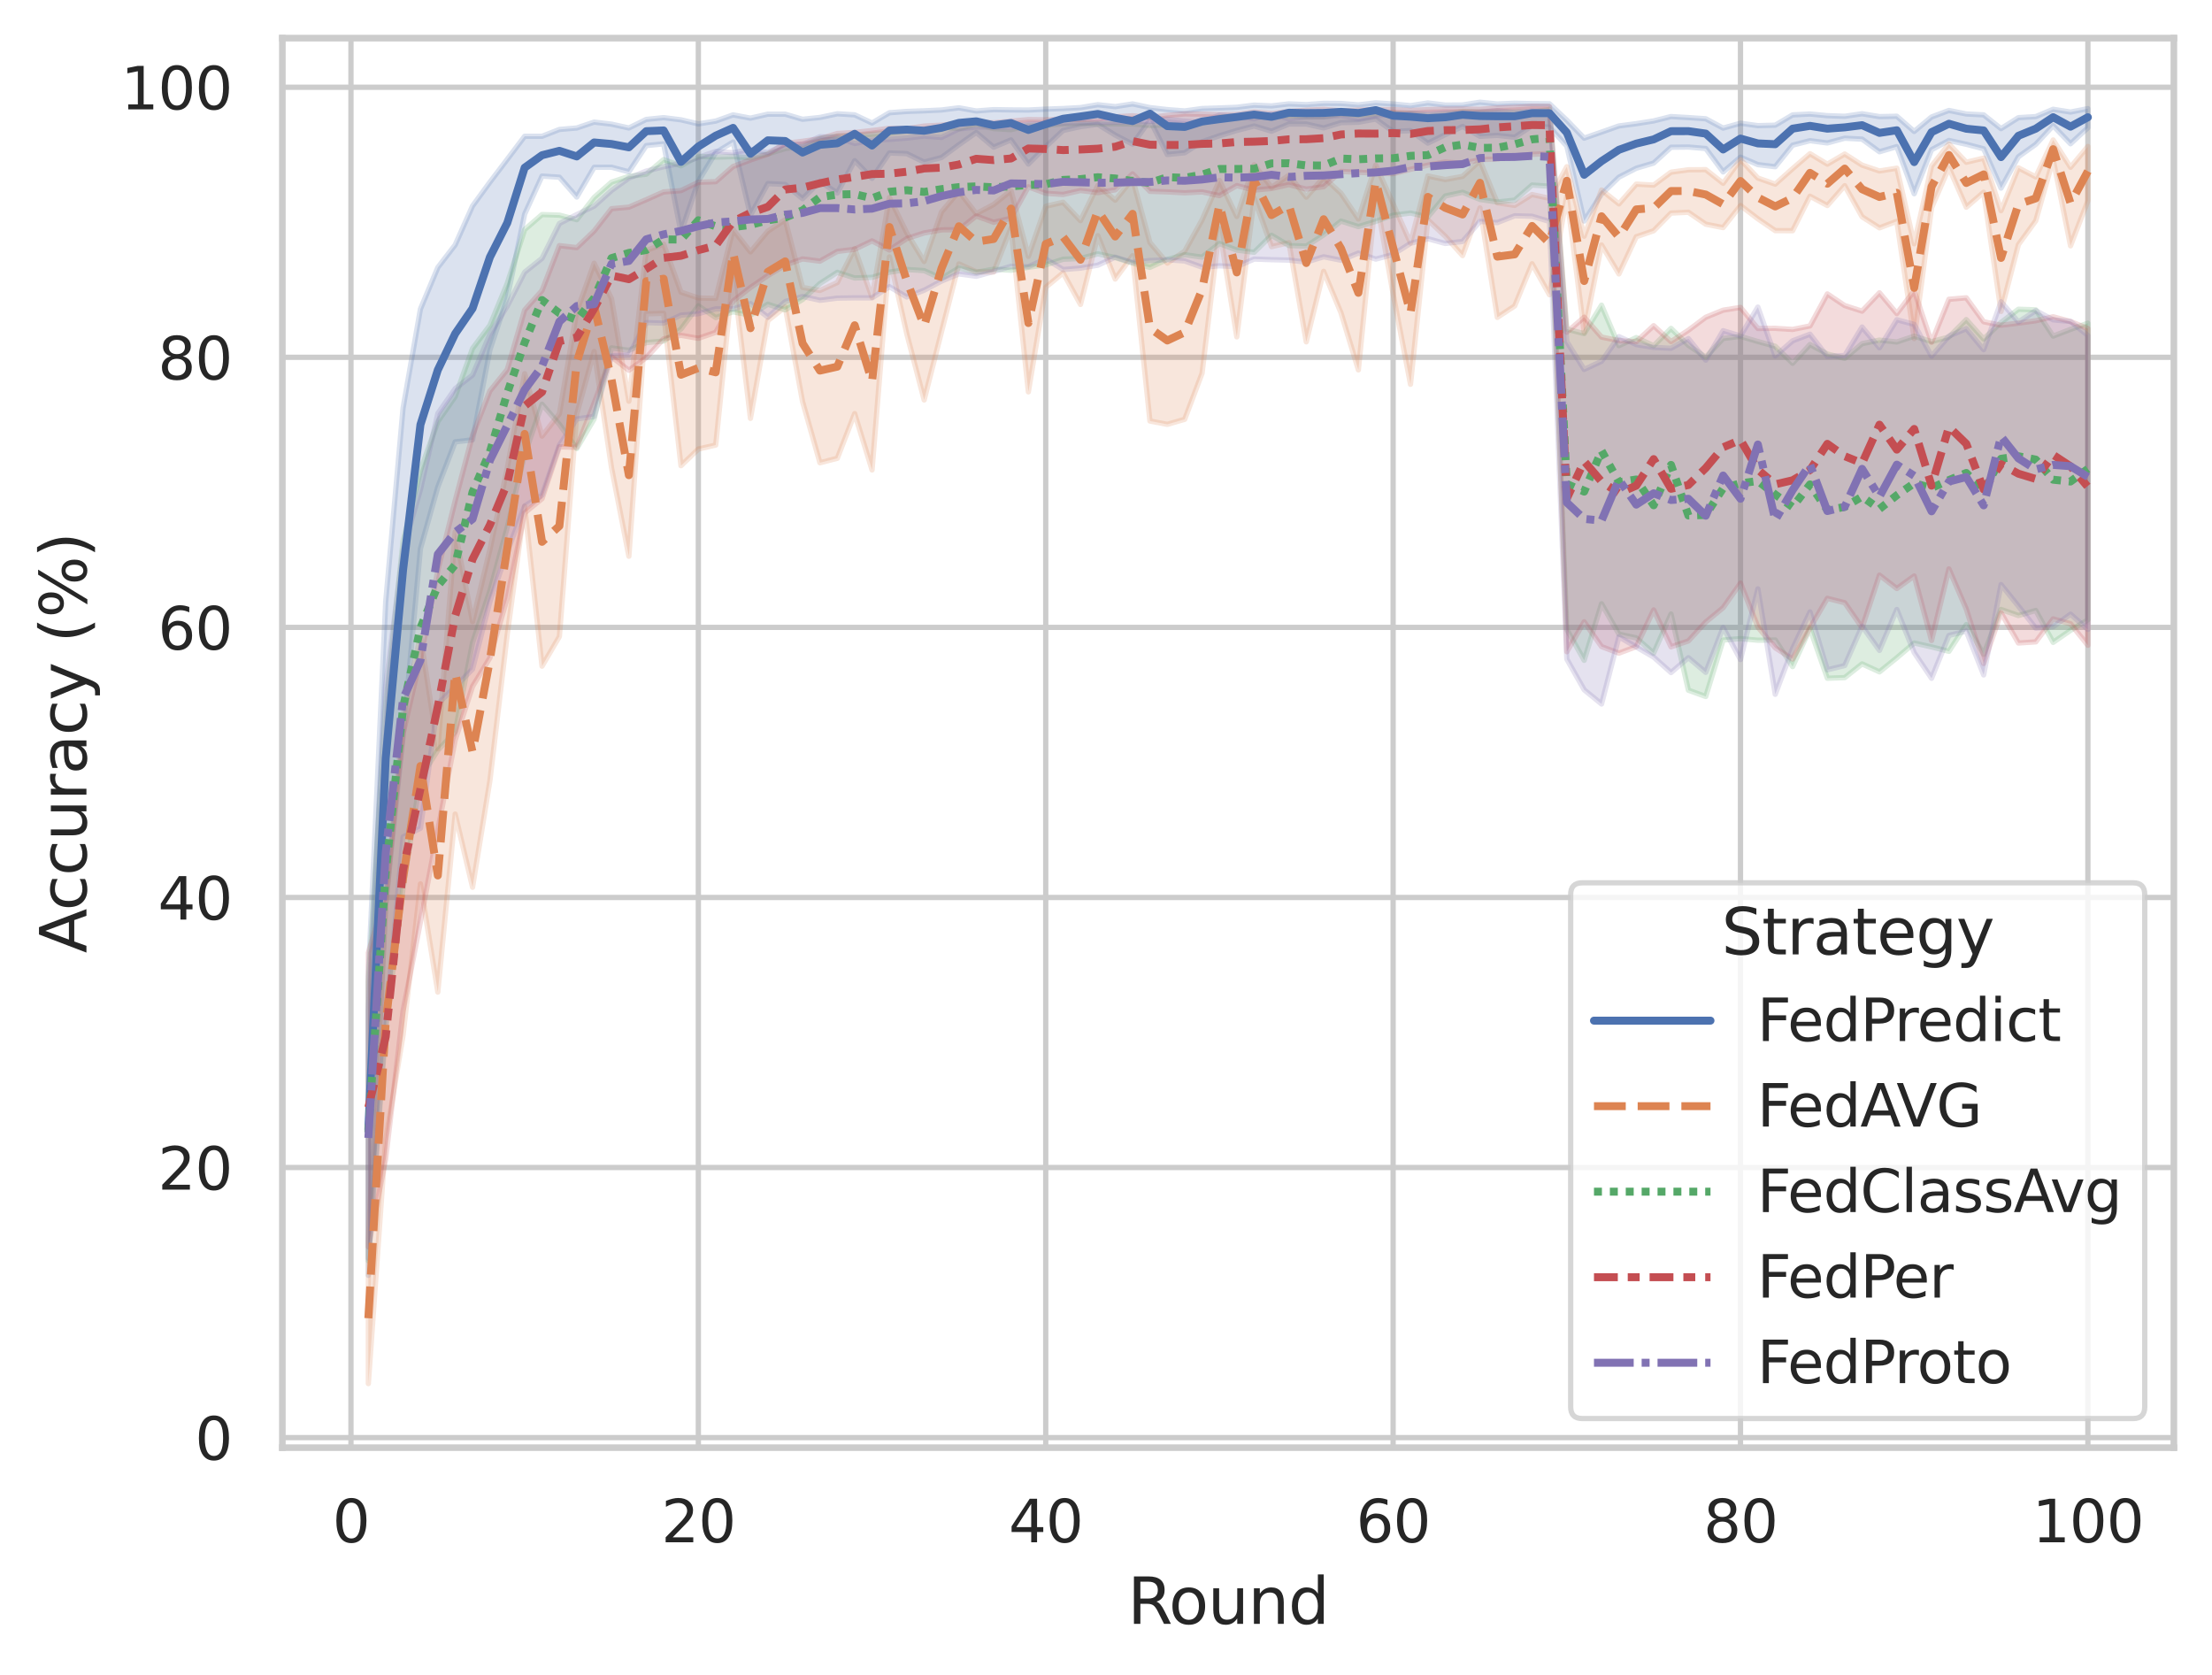 <?xml version="1.0" encoding="utf-8" standalone="no"?>
<!DOCTYPE svg PUBLIC "-//W3C//DTD SVG 1.1//EN"
  "http://www.w3.org/Graphics/SVG/1.1/DTD/svg11.dtd">
<svg xmlns:xlink="http://www.w3.org/1999/xlink" width="417.63pt" height="316.272pt" viewBox="0 0 417.63 316.272" xmlns="http://www.w3.org/2000/svg" version="1.1">
 <defs>
  <style type="text/css">*{stroke-linejoin: round; stroke-linecap: butt}</style>
 </defs>
 <g id="figure_1">
  <g id="patch_1">
   <path d="M 0 316.272 
L 417.63 316.272 
L 417.63 0 
L 0 0 
z
" style="fill: #ffffff"/>
  </g>
  <g id="axes_1">
   <g id="patch_2">
    <path d="M 53.31 273.312 
L 410.43 273.312 
L 410.43 7.2 
L 53.31 7.2 
z
" style="fill: #ffffff"/>
   </g>
   <g id="matplotlib.axis_1">
    <g id="xtick_1">
     <g id="line2d_1">
      <path d="M 66.263 273.312 
L 66.263 7.2 
" clip-path="url(#p6f253575b4)" style="fill: none; stroke: #cccccc; stroke-linecap: round"/>
     </g>
     <g id="text_1">
      <!-- 0 -->
      <g style="fill: #262626" transform="translate(62.764 291.17) scale(0.11 -0.11)">
       <defs>
        <path id="DejaVuSans-30" d="M 2034 4250 
Q 1547 4250 1301 3770 
Q 1056 3291 1056 2328 
Q 1056 1369 1301 889 
Q 1547 409 2034 409 
Q 2525 409 2770 889 
Q 3016 1369 3016 2328 
Q 3016 3291 2770 3770 
Q 2525 4250 2034 4250 
z
M 2034 4750 
Q 2819 4750 3233 4129 
Q 3647 3509 3647 2328 
Q 3647 1150 3233 529 
Q 2819 -91 2034 -91 
Q 1250 -91 836 529 
Q 422 1150 422 2328 
Q 422 3509 836 4129 
Q 1250 4750 2034 4750 
z
" transform="scale(0.016)"/>
       </defs>
       <use xlink:href="#DejaVuSans-30"/>
      </g>
     </g>
    </g>
    <g id="xtick_2">
     <g id="line2d_2">
      <path d="M 131.85 273.312 
L 131.85 7.2 
" clip-path="url(#p6f253575b4)" style="fill: none; stroke: #cccccc; stroke-linecap: round"/>
     </g>
     <g id="text_2">
      <!-- 20 -->
      <g style="fill: #262626" transform="translate(124.851 291.17) scale(0.11 -0.11)">
       <defs>
        <path id="DejaVuSans-32" d="M 1228 531 
L 3431 531 
L 3431 0 
L 469 0 
L 469 531 
Q 828 903 1448 1529 
Q 2069 2156 2228 2338 
Q 2531 2678 2651 2914 
Q 2772 3150 2772 3378 
Q 2772 3750 2511 3984 
Q 2250 4219 1831 4219 
Q 1534 4219 1204 4116 
Q 875 4013 500 3803 
L 500 4441 
Q 881 4594 1212 4672 
Q 1544 4750 1819 4750 
Q 2544 4750 2975 4387 
Q 3406 4025 3406 3419 
Q 3406 3131 3298 2873 
Q 3191 2616 2906 2266 
Q 2828 2175 2409 1742 
Q 1991 1309 1228 531 
z
" transform="scale(0.016)"/>
       </defs>
       <use xlink:href="#DejaVuSans-32"/>
       <use xlink:href="#DejaVuSans-30" x="63.623"/>
      </g>
     </g>
    </g>
    <g id="xtick_3">
     <g id="line2d_3">
      <path d="M 197.437 273.312 
L 197.437 7.2 
" clip-path="url(#p6f253575b4)" style="fill: none; stroke: #cccccc; stroke-linecap: round"/>
     </g>
     <g id="text_3">
      <!-- 40 -->
      <g style="fill: #262626" transform="translate(190.438 291.17) scale(0.11 -0.11)">
       <defs>
        <path id="DejaVuSans-34" d="M 2419 4116 
L 825 1625 
L 2419 1625 
L 2419 4116 
z
M 2253 4666 
L 3047 4666 
L 3047 1625 
L 3713 1625 
L 3713 1100 
L 3047 1100 
L 3047 0 
L 2419 0 
L 2419 1100 
L 313 1100 
L 313 1709 
L 2253 4666 
z
" transform="scale(0.016)"/>
       </defs>
       <use xlink:href="#DejaVuSans-34"/>
       <use xlink:href="#DejaVuSans-30" x="63.623"/>
      </g>
     </g>
    </g>
    <g id="xtick_4">
     <g id="line2d_4">
      <path d="M 263.024 273.312 
L 263.024 7.2 
" clip-path="url(#p6f253575b4)" style="fill: none; stroke: #cccccc; stroke-linecap: round"/>
     </g>
     <g id="text_4">
      <!-- 60 -->
      <g style="fill: #262626" transform="translate(256.025 291.17) scale(0.11 -0.11)">
       <defs>
        <path id="DejaVuSans-36" d="M 2113 2584 
Q 1688 2584 1439 2293 
Q 1191 2003 1191 1497 
Q 1191 994 1439 701 
Q 1688 409 2113 409 
Q 2538 409 2786 701 
Q 3034 994 3034 1497 
Q 3034 2003 2786 2293 
Q 2538 2584 2113 2584 
z
M 3366 4563 
L 3366 3988 
Q 3128 4100 2886 4159 
Q 2644 4219 2406 4219 
Q 1781 4219 1451 3797 
Q 1122 3375 1075 2522 
Q 1259 2794 1537 2939 
Q 1816 3084 2150 3084 
Q 2853 3084 3261 2657 
Q 3669 2231 3669 1497 
Q 3669 778 3244 343 
Q 2819 -91 2113 -91 
Q 1303 -91 875 529 
Q 447 1150 447 2328 
Q 447 3434 972 4092 
Q 1497 4750 2381 4750 
Q 2619 4750 2861 4703 
Q 3103 4656 3366 4563 
z
" transform="scale(0.016)"/>
       </defs>
       <use xlink:href="#DejaVuSans-36"/>
       <use xlink:href="#DejaVuSans-30" x="63.623"/>
      </g>
     </g>
    </g>
    <g id="xtick_5">
     <g id="line2d_5">
      <path d="M 328.61 273.312 
L 328.61 7.2 
" clip-path="url(#p6f253575b4)" style="fill: none; stroke: #cccccc; stroke-linecap: round"/>
     </g>
     <g id="text_5">
      <!-- 80 -->
      <g style="fill: #262626" transform="translate(321.612 291.17) scale(0.11 -0.11)">
       <defs>
        <path id="DejaVuSans-38" d="M 2034 2216 
Q 1584 2216 1326 1975 
Q 1069 1734 1069 1313 
Q 1069 891 1326 650 
Q 1584 409 2034 409 
Q 2484 409 2743 651 
Q 3003 894 3003 1313 
Q 3003 1734 2745 1975 
Q 2488 2216 2034 2216 
z
M 1403 2484 
Q 997 2584 770 2862 
Q 544 3141 544 3541 
Q 544 4100 942 4425 
Q 1341 4750 2034 4750 
Q 2731 4750 3128 4425 
Q 3525 4100 3525 3541 
Q 3525 3141 3298 2862 
Q 3072 2584 2669 2484 
Q 3125 2378 3379 2068 
Q 3634 1759 3634 1313 
Q 3634 634 3220 271 
Q 2806 -91 2034 -91 
Q 1263 -91 848 271 
Q 434 634 434 1313 
Q 434 1759 690 2068 
Q 947 2378 1403 2484 
z
M 1172 3481 
Q 1172 3119 1398 2916 
Q 1625 2713 2034 2713 
Q 2441 2713 2670 2916 
Q 2900 3119 2900 3481 
Q 2900 3844 2670 4047 
Q 2441 4250 2034 4250 
Q 1625 4250 1398 4047 
Q 1172 3844 1172 3481 
z
" transform="scale(0.016)"/>
       </defs>
       <use xlink:href="#DejaVuSans-38"/>
       <use xlink:href="#DejaVuSans-30" x="63.623"/>
      </g>
     </g>
    </g>
    <g id="xtick_6">
     <g id="line2d_6">
      <path d="M 394.197 273.312 
L 394.197 7.2 
" clip-path="url(#p6f253575b4)" style="fill: none; stroke: #cccccc; stroke-linecap: round"/>
     </g>
     <g id="text_6">
      <!-- 100 -->
      <g style="fill: #262626" transform="translate(383.699 291.17) scale(0.11 -0.11)">
       <defs>
        <path id="DejaVuSans-31" d="M 794 531 
L 1825 531 
L 1825 4091 
L 703 3866 
L 703 4441 
L 1819 4666 
L 2450 4666 
L 2450 531 
L 3481 531 
L 3481 0 
L 794 0 
L 794 531 
z
" transform="scale(0.016)"/>
       </defs>
       <use xlink:href="#DejaVuSans-31"/>
       <use xlink:href="#DejaVuSans-30" x="63.623"/>
       <use xlink:href="#DejaVuSans-30" x="127.246"/>
      </g>
     </g>
    </g>
    <g id="text_7">
     <!-- Round -->
     <g style="fill: #262626" transform="translate(212.886 306.576) scale(0.12 -0.12)">
      <defs>
       <path id="DejaVuSans-52" d="M 2841 2188 
Q 3044 2119 3236 1894 
Q 3428 1669 3622 1275 
L 4263 0 
L 3584 0 
L 2988 1197 
Q 2756 1666 2539 1819 
Q 2322 1972 1947 1972 
L 1259 1972 
L 1259 0 
L 628 0 
L 628 4666 
L 2053 4666 
Q 2853 4666 3247 4331 
Q 3641 3997 3641 3322 
Q 3641 2881 3436 2590 
Q 3231 2300 2841 2188 
z
M 1259 4147 
L 1259 2491 
L 2053 2491 
Q 2509 2491 2742 2702 
Q 2975 2913 2975 3322 
Q 2975 3731 2742 3939 
Q 2509 4147 2053 4147 
L 1259 4147 
z
" transform="scale(0.016)"/>
       <path id="DejaVuSans-6f" d="M 1959 3097 
Q 1497 3097 1228 2736 
Q 959 2375 959 1747 
Q 959 1119 1226 758 
Q 1494 397 1959 397 
Q 2419 397 2687 759 
Q 2956 1122 2956 1747 
Q 2956 2369 2687 2733 
Q 2419 3097 1959 3097 
z
M 1959 3584 
Q 2709 3584 3137 3096 
Q 3566 2609 3566 1747 
Q 3566 888 3137 398 
Q 2709 -91 1959 -91 
Q 1206 -91 779 398 
Q 353 888 353 1747 
Q 353 2609 779 3096 
Q 1206 3584 1959 3584 
z
" transform="scale(0.016)"/>
       <path id="DejaVuSans-75" d="M 544 1381 
L 544 3500 
L 1119 3500 
L 1119 1403 
Q 1119 906 1312 657 
Q 1506 409 1894 409 
Q 2359 409 2629 706 
Q 2900 1003 2900 1516 
L 2900 3500 
L 3475 3500 
L 3475 0 
L 2900 0 
L 2900 538 
Q 2691 219 2414 64 
Q 2138 -91 1772 -91 
Q 1169 -91 856 284 
Q 544 659 544 1381 
z
M 1991 3584 
L 1991 3584 
z
" transform="scale(0.016)"/>
       <path id="DejaVuSans-6e" d="M 3513 2113 
L 3513 0 
L 2938 0 
L 2938 2094 
Q 2938 2591 2744 2837 
Q 2550 3084 2163 3084 
Q 1697 3084 1428 2787 
Q 1159 2491 1159 1978 
L 1159 0 
L 581 0 
L 581 3500 
L 1159 3500 
L 1159 2956 
Q 1366 3272 1645 3428 
Q 1925 3584 2291 3584 
Q 2894 3584 3203 3211 
Q 3513 2838 3513 2113 
z
" transform="scale(0.016)"/>
       <path id="DejaVuSans-64" d="M 2906 2969 
L 2906 4863 
L 3481 4863 
L 3481 0 
L 2906 0 
L 2906 525 
Q 2725 213 2448 61 
Q 2172 -91 1784 -91 
Q 1150 -91 751 415 
Q 353 922 353 1747 
Q 353 2572 751 3078 
Q 1150 3584 1784 3584 
Q 2172 3584 2448 3432 
Q 2725 3281 2906 2969 
z
M 947 1747 
Q 947 1113 1208 752 
Q 1469 391 1925 391 
Q 2381 391 2643 752 
Q 2906 1113 2906 1747 
Q 2906 2381 2643 2742 
Q 2381 3103 1925 3103 
Q 1469 3103 1208 2742 
Q 947 2381 947 1747 
z
" transform="scale(0.016)"/>
      </defs>
      <use xlink:href="#DejaVuSans-52"/>
      <use xlink:href="#DejaVuSans-6f" x="64.982"/>
      <use xlink:href="#DejaVuSans-75" x="126.164"/>
      <use xlink:href="#DejaVuSans-6e" x="189.543"/>
      <use xlink:href="#DejaVuSans-64" x="252.922"/>
     </g>
    </g>
   </g>
   <g id="matplotlib.axis_2">
    <g id="ytick_1">
     <g id="line2d_7">
      <path d="M 53.31 271.411 
L 410.43 271.411 
" clip-path="url(#p6f253575b4)" style="fill: none; stroke: #cccccc; stroke-linecap: round"/>
     </g>
     <g id="text_8">
      <!-- 0 -->
      <g style="fill: #262626" transform="translate(36.811 275.59) scale(0.11 -0.11)">
       <use xlink:href="#DejaVuSans-30"/>
      </g>
     </g>
    </g>
    <g id="ytick_2">
     <g id="line2d_8">
      <path d="M 53.31 220.422 
L 410.43 220.422 
" clip-path="url(#p6f253575b4)" style="fill: none; stroke: #cccccc; stroke-linecap: round"/>
     </g>
     <g id="text_9">
      <!-- 20 -->
      <g style="fill: #262626" transform="translate(29.812 224.601) scale(0.11 -0.11)">
       <use xlink:href="#DejaVuSans-32"/>
       <use xlink:href="#DejaVuSans-30" x="63.623"/>
      </g>
     </g>
    </g>
    <g id="ytick_3">
     <g id="line2d_9">
      <path d="M 53.31 169.434 
L 410.43 169.434 
" clip-path="url(#p6f253575b4)" style="fill: none; stroke: #cccccc; stroke-linecap: round"/>
     </g>
     <g id="text_10">
      <!-- 40 -->
      <g style="fill: #262626" transform="translate(29.812 173.613) scale(0.11 -0.11)">
       <use xlink:href="#DejaVuSans-34"/>
       <use xlink:href="#DejaVuSans-30" x="63.623"/>
      </g>
     </g>
    </g>
    <g id="ytick_4">
     <g id="line2d_10">
      <path d="M 53.31 118.445 
L 410.43 118.445 
" clip-path="url(#p6f253575b4)" style="fill: none; stroke: #cccccc; stroke-linecap: round"/>
     </g>
     <g id="text_11">
      <!-- 60 -->
      <g style="fill: #262626" transform="translate(29.812 122.624) scale(0.11 -0.11)">
       <use xlink:href="#DejaVuSans-36"/>
       <use xlink:href="#DejaVuSans-30" x="63.623"/>
      </g>
     </g>
    </g>
    <g id="ytick_5">
     <g id="line2d_11">
      <path d="M 53.31 67.456 
L 410.43 67.456 
" clip-path="url(#p6f253575b4)" style="fill: none; stroke: #cccccc; stroke-linecap: round"/>
     </g>
     <g id="text_12">
      <!-- 80 -->
      <g style="fill: #262626" transform="translate(29.812 71.636) scale(0.11 -0.11)">
       <use xlink:href="#DejaVuSans-38"/>
       <use xlink:href="#DejaVuSans-30" x="63.623"/>
      </g>
     </g>
    </g>
    <g id="ytick_6">
     <g id="line2d_12">
      <path d="M 53.31 16.468 
L 410.43 16.468 
" clip-path="url(#p6f253575b4)" style="fill: none; stroke: #cccccc; stroke-linecap: round"/>
     </g>
     <g id="text_13">
      <!-- 100 -->
      <g style="fill: #262626" transform="translate(22.814 20.647) scale(0.11 -0.11)">
       <use xlink:href="#DejaVuSans-31"/>
       <use xlink:href="#DejaVuSans-30" x="63.623"/>
       <use xlink:href="#DejaVuSans-30" x="127.246"/>
      </g>
     </g>
    </g>
    <g id="text_14">
     <!-- Accuracy (%) -->
     <g style="fill: #262626" transform="translate(16.318 179.939) rotate(-90) scale(0.12 -0.12)">
      <defs>
       <path id="DejaVuSans-41" d="M 2188 4044 
L 1331 1722 
L 3047 1722 
L 2188 4044 
z
M 1831 4666 
L 2547 4666 
L 4325 0 
L 3669 0 
L 3244 1197 
L 1141 1197 
L 716 0 
L 50 0 
L 1831 4666 
z
" transform="scale(0.016)"/>
       <path id="DejaVuSans-63" d="M 3122 3366 
L 3122 2828 
Q 2878 2963 2633 3030 
Q 2388 3097 2138 3097 
Q 1578 3097 1268 2742 
Q 959 2388 959 1747 
Q 959 1106 1268 751 
Q 1578 397 2138 397 
Q 2388 397 2633 464 
Q 2878 531 3122 666 
L 3122 134 
Q 2881 22 2623 -34 
Q 2366 -91 2075 -91 
Q 1284 -91 818 406 
Q 353 903 353 1747 
Q 353 2603 823 3093 
Q 1294 3584 2113 3584 
Q 2378 3584 2631 3529 
Q 2884 3475 3122 3366 
z
" transform="scale(0.016)"/>
       <path id="DejaVuSans-72" d="M 2631 2963 
Q 2534 3019 2420 3045 
Q 2306 3072 2169 3072 
Q 1681 3072 1420 2755 
Q 1159 2438 1159 1844 
L 1159 0 
L 581 0 
L 581 3500 
L 1159 3500 
L 1159 2956 
Q 1341 3275 1631 3429 
Q 1922 3584 2338 3584 
Q 2397 3584 2469 3576 
Q 2541 3569 2628 3553 
L 2631 2963 
z
" transform="scale(0.016)"/>
       <path id="DejaVuSans-61" d="M 2194 1759 
Q 1497 1759 1228 1600 
Q 959 1441 959 1056 
Q 959 750 1161 570 
Q 1363 391 1709 391 
Q 2188 391 2477 730 
Q 2766 1069 2766 1631 
L 2766 1759 
L 2194 1759 
z
M 3341 1997 
L 3341 0 
L 2766 0 
L 2766 531 
Q 2569 213 2275 61 
Q 1981 -91 1556 -91 
Q 1019 -91 701 211 
Q 384 513 384 1019 
Q 384 1609 779 1909 
Q 1175 2209 1959 2209 
L 2766 2209 
L 2766 2266 
Q 2766 2663 2505 2880 
Q 2244 3097 1772 3097 
Q 1472 3097 1187 3025 
Q 903 2953 641 2809 
L 641 3341 
Q 956 3463 1253 3523 
Q 1550 3584 1831 3584 
Q 2591 3584 2966 3190 
Q 3341 2797 3341 1997 
z
" transform="scale(0.016)"/>
       <path id="DejaVuSans-79" d="M 2059 -325 
Q 1816 -950 1584 -1140 
Q 1353 -1331 966 -1331 
L 506 -1331 
L 506 -850 
L 844 -850 
Q 1081 -850 1212 -737 
Q 1344 -625 1503 -206 
L 1606 56 
L 191 3500 
L 800 3500 
L 1894 763 
L 2988 3500 
L 3597 3500 
L 2059 -325 
z
" transform="scale(0.016)"/>
       <path id="DejaVuSans-20" transform="scale(0.016)"/>
       <path id="DejaVuSans-28" d="M 1984 4856 
Q 1566 4138 1362 3434 
Q 1159 2731 1159 2009 
Q 1159 1288 1364 580 
Q 1569 -128 1984 -844 
L 1484 -844 
Q 1016 -109 783 600 
Q 550 1309 550 2009 
Q 550 2706 781 3412 
Q 1013 4119 1484 4856 
L 1984 4856 
z
" transform="scale(0.016)"/>
       <path id="DejaVuSans-25" d="M 4653 2053 
Q 4381 2053 4226 1822 
Q 4072 1591 4072 1178 
Q 4072 772 4226 539 
Q 4381 306 4653 306 
Q 4919 306 5073 539 
Q 5228 772 5228 1178 
Q 5228 1588 5073 1820 
Q 4919 2053 4653 2053 
z
M 4653 2450 
Q 5147 2450 5437 2106 
Q 5728 1763 5728 1178 
Q 5728 594 5436 251 
Q 5144 -91 4653 -91 
Q 4153 -91 3862 251 
Q 3572 594 3572 1178 
Q 3572 1766 3864 2108 
Q 4156 2450 4653 2450 
z
M 1428 4353 
Q 1159 4353 1004 4120 
Q 850 3888 850 3481 
Q 850 3069 1003 2837 
Q 1156 2606 1428 2606 
Q 1700 2606 1854 2837 
Q 2009 3069 2009 3481 
Q 2009 3884 1853 4118 
Q 1697 4353 1428 4353 
z
M 4250 4750 
L 4750 4750 
L 1831 -91 
L 1331 -91 
L 4250 4750 
z
M 1428 4750 
Q 1922 4750 2215 4408 
Q 2509 4066 2509 3481 
Q 2509 2891 2217 2550 
Q 1925 2209 1428 2209 
Q 931 2209 642 2551 
Q 353 2894 353 3481 
Q 353 4063 643 4406 
Q 934 4750 1428 4750 
z
" transform="scale(0.016)"/>
       <path id="DejaVuSans-29" d="M 513 4856 
L 1013 4856 
Q 1481 4119 1714 3412 
Q 1947 2706 1947 2009 
Q 1947 1309 1714 600 
Q 1481 -109 1013 -844 
L 513 -844 
Q 928 -128 1133 580 
Q 1338 1288 1338 2009 
Q 1338 2731 1133 3434 
Q 928 4138 513 4856 
z
" transform="scale(0.016)"/>
      </defs>
      <use xlink:href="#DejaVuSans-41"/>
      <use xlink:href="#DejaVuSans-63" x="66.658"/>
      <use xlink:href="#DejaVuSans-63" x="121.639"/>
      <use xlink:href="#DejaVuSans-75" x="176.619"/>
      <use xlink:href="#DejaVuSans-72" x="239.998"/>
      <use xlink:href="#DejaVuSans-61" x="281.111"/>
      <use xlink:href="#DejaVuSans-63" x="342.391"/>
      <use xlink:href="#DejaVuSans-79" x="397.371"/>
      <use xlink:href="#DejaVuSans-20" x="456.551"/>
      <use xlink:href="#DejaVuSans-28" x="488.338"/>
      <use xlink:href="#DejaVuSans-25" x="527.352"/>
      <use xlink:href="#DejaVuSans-29" x="622.371"/>
     </g>
    </g>
   </g>
   <g id="PolyCollection_1">
    <defs>
     <path id="m6c285ad1ce" d="M 69.543 -132.142 
L 69.543 -75.494 
L 72.822 -145.565 
L 76.101 -177.167 
L 79.381 -212.691 
L 82.66 -224.337 
L 85.939 -232.856 
L 89.219 -233.233 
L 92.498 -250.217 
L 95.777 -260.052 
L 99.057 -275.855 
L 102.336 -283.029 
L 105.615 -282.818 
L 108.895 -279.071 
L 112.174 -284.689 
L 115.453 -284.7 
L 118.733 -283.836 
L 122.012 -288.785 
L 125.291 -289.114 
L 128.571 -272.388 
L 131.85 -282.077 
L 135.13 -287.458 
L 138.409 -289.457 
L 141.688 -275.624 
L 144.968 -281.611 
L 148.247 -281.446 
L 151.526 -278.754 
L 154.806 -281.999 
L 158.085 -279.833 
L 161.364 -285.944 
L 164.644 -282.604 
L 167.923 -287.393 
L 171.202 -287.27 
L 174.482 -285.668 
L 177.761 -286.533 
L 181.04 -288.949 
L 184.32 -291.263 
L 187.599 -288.487 
L 190.878 -289.857 
L 194.158 -285.302 
L 197.437 -288.582 
L 200.716 -291.645 
L 203.996 -292.37 
L 207.275 -292.796 
L 210.554 -290.775 
L 213.834 -289.061 
L 217.113 -293.6 
L 220.392 -287.106 
L 223.672 -287.431 
L 226.951 -289.514 
L 230.23 -290.642 
L 233.51 -291.641 
L 236.789 -292.488 
L 240.068 -291.501 
L 243.348 -292.855 
L 246.627 -292.853 
L 249.906 -292.124 
L 253.186 -293.122 
L 256.465 -293.193 
L 259.744 -293.803 
L 263.024 -291.443 
L 266.303 -291.606 
L 269.582 -289.247 
L 272.862 -290.85 
L 276.141 -292.406 
L 279.42 -290.539 
L 282.7 -290.718 
L 285.979 -290.362 
L 289.258 -292.542 
L 292.538 -292.269 
L 295.817 -288.697 
L 299.096 -274.539 
L 302.376 -279.632 
L 305.655 -282.82 
L 308.934 -284.512 
L 312.214 -285.485 
L 315.493 -288.473 
L 318.772 -288.509 
L 322.052 -288.233 
L 325.331 -283.817 
L 328.61 -286.601 
L 331.89 -285.194 
L 335.169 -284.796 
L 338.449 -288.866 
L 341.728 -289.712 
L 345.007 -289.283 
L 348.287 -290.177 
L 351.566 -290.005 
L 354.845 -287.622 
L 358.125 -288.59 
L 361.404 -279.696 
L 364.683 -288.005 
L 367.963 -289.757 
L 371.242 -289.033 
L 374.521 -288.182 
L 377.801 -280.76 
L 381.08 -286.681 
L 384.359 -289.023 
L 387.639 -292.546 
L 390.918 -289.129 
L 394.197 -292.161 
L 394.197 -295.762 
L 394.197 -295.762 
L 390.918 -295.116 
L 387.639 -295.639 
L 384.359 -294.259 
L 381.08 -294.059 
L 377.801 -291.984 
L 374.521 -294.588 
L 371.242 -294.756 
L 367.963 -295.419 
L 364.683 -294.188 
L 361.404 -291.459 
L 358.125 -294.325 
L 354.845 -294.257 
L 351.566 -294.797 
L 348.287 -294.319 
L 345.007 -294.434 
L 341.728 -294.749 
L 338.449 -294.58 
L 335.169 -292.638 
L 331.89 -292.549 
L 328.61 -293.009 
L 325.331 -292.087 
L 322.052 -293.849 
L 318.772 -294.073 
L 315.493 -294.268 
L 312.214 -293.443 
L 308.934 -292.924 
L 305.655 -292.493 
L 302.376 -291.335 
L 299.096 -290.191 
L 295.817 -293.585 
L 292.538 -296.684 
L 289.258 -296.711 
L 285.979 -296.779 
L 282.7 -296.644 
L 279.42 -296.976 
L 276.141 -296.457 
L 272.862 -296.437 
L 269.582 -296.84 
L 266.303 -296.329 
L 263.024 -296.645 
L 259.744 -296.853 
L 256.465 -296.474 
L 253.186 -296.738 
L 249.906 -296.763 
L 246.627 -296.522 
L 243.348 -296.661 
L 240.068 -296.279 
L 236.789 -296.425 
L 233.51 -296.016 
L 230.23 -295.891 
L 226.951 -295.784 
L 223.672 -295.327 
L 220.392 -295.583 
L 217.113 -295.958 
L 213.834 -296.653 
L 210.554 -296.145 
L 207.275 -296.503 
L 203.996 -295.961 
L 200.716 -295.783 
L 197.437 -295.667 
L 194.158 -295.5 
L 190.878 -295.522 
L 187.599 -295.576 
L 184.32 -295.321 
L 181.04 -295.919 
L 177.761 -295.507 
L 174.482 -295.35 
L 171.202 -295.231 
L 167.923 -294.986 
L 164.644 -293.048 
L 161.364 -294.594 
L 158.085 -294.79 
L 154.806 -294.099 
L 151.526 -293.752 
L 148.247 -294.714 
L 144.968 -294.718 
L 141.688 -293.969 
L 138.409 -294.584 
L 135.13 -293.416 
L 131.85 -292.884 
L 128.571 -293.652 
L 125.291 -294.061 
L 122.012 -293.726 
L 118.733 -292.109 
L 115.453 -292.835 
L 112.174 -293.221 
L 108.895 -292.109 
L 105.615 -291.83 
L 102.336 -290.542 
L 99.057 -290.543 
L 95.777 -286.202 
L 92.498 -281.883 
L 89.219 -277.393 
L 85.939 -270.039 
L 82.66 -265.773 
L 79.381 -257.933 
L 76.101 -239.24 
L 72.822 -202.67 
L 69.543 -132.142 
z
" style="stroke: #4c72b0; stroke-opacity: 0.2"/>
    </defs>
    <g clip-path="url(#p6f253575b4)">
     <use xlink:href="#m6c285ad1ce" x="0" y="316.272" style="fill: #4c72b0; fill-opacity: 0.2; stroke: #4c72b0; stroke-opacity: 0.2"/>
    </g>
   </g>
   <g id="PolyCollection_2">
    <defs>
     <path id="m3846542547" d="M 69.543 -82.045 
L 69.543 -55.056 
L 72.822 -101.076 
L 76.101 -120.825 
L 79.381 -149.403 
L 82.66 -128.971 
L 85.939 -162.582 
L 89.219 -148.761 
L 92.498 -168.904 
L 95.777 -196.55 
L 99.057 -220.699 
L 102.336 -190.504 
L 105.615 -196.102 
L 108.895 -238.11 
L 112.174 -249.918 
L 115.453 -227.996 
L 118.733 -211.255 
L 122.012 -257.021 
L 125.291 -257.128 
L 128.571 -228.35 
L 131.85 -231.497 
L 135.13 -232.248 
L 138.409 -264.413 
L 141.688 -237.289 
L 144.968 -255.739 
L 148.247 -258.326 
L 151.526 -240.444 
L 154.806 -228.903 
L 158.085 -229.751 
L 161.364 -238.191 
L 164.644 -227.546 
L 167.923 -267.767 
L 171.202 -253.255 
L 174.482 -240.764 
L 177.761 -253.641 
L 181.04 -266.445 
L 184.32 -264.958 
L 187.599 -264.916 
L 190.878 -273.231 
L 194.158 -242.288 
L 197.437 -262.034 
L 200.716 -264.755 
L 203.996 -258.793 
L 207.275 -271.774 
L 210.554 -263.593 
L 213.834 -267.993 
L 217.113 -236.782 
L 220.392 -236.157 
L 223.672 -237.108 
L 226.951 -245.799 
L 230.23 -273.102 
L 233.51 -252.672 
L 236.789 -278.864 
L 240.068 -269.706 
L 243.348 -270.443 
L 246.627 -251.733 
L 249.906 -265.046 
L 253.186 -257.203 
L 256.465 -246.438 
L 259.744 -279.222 
L 263.024 -260.783 
L 266.303 -243.717 
L 269.582 -274.76 
L 272.862 -271.669 
L 276.141 -268.021 
L 279.42 -277.017 
L 282.7 -256.353 
L 285.979 -258.512 
L 289.258 -266.476 
L 292.538 -260.628 
L 295.817 -279.313 
L 299.096 -253.525 
L 302.376 -270.021 
L 305.655 -264.556 
L 308.934 -271.581 
L 312.214 -272.706 
L 315.493 -276.043 
L 318.772 -276.198 
L 322.052 -273.944 
L 325.331 -273.304 
L 328.61 -277.471 
L 331.89 -274.967 
L 335.169 -272.726 
L 338.449 -272.716 
L 341.728 -279.225 
L 345.007 -277.471 
L 348.287 -281.214 
L 351.566 -275.34 
L 354.845 -273.252 
L 358.125 -274.491 
L 361.404 -252.351 
L 364.683 -277.049 
L 367.963 -284.609 
L 371.242 -277.15 
L 374.521 -279.982 
L 377.801 -257.473 
L 381.08 -270.094 
L 384.359 -274.597 
L 387.639 -286.188 
L 390.918 -269.862 
L 394.197 -278.369 
L 394.197 -288.627 
L 394.197 -288.627 
L 390.918 -284.691 
L 387.639 -289.845 
L 384.359 -282.871 
L 381.08 -284.586 
L 377.801 -276.498 
L 374.521 -286.418 
L 371.242 -285.641 
L 367.963 -289.09 
L 364.683 -284.919 
L 361.404 -270.248 
L 358.125 -284.517 
L 354.845 -283.994 
L 351.566 -285.1 
L 348.287 -287.196 
L 345.007 -285.276 
L 341.728 -287.258 
L 338.449 -284.434 
L 335.169 -281.51 
L 331.89 -282.659 
L 328.61 -286.152 
L 325.331 -281.665 
L 322.052 -284.244 
L 318.772 -284.216 
L 315.493 -283.765 
L 312.214 -281.324 
L 308.934 -281.513 
L 305.655 -277.777 
L 302.376 -280.399 
L 299.096 -271.679 
L 295.817 -284.8 
L 292.538 -278.83 
L 289.258 -279.543 
L 285.979 -277.501 
L 282.7 -277.982 
L 279.42 -285.929 
L 276.141 -282.971 
L 272.862 -282.367 
L 269.582 -283.053 
L 266.303 -270.39 
L 263.024 -277.788 
L 259.744 -285.109 
L 256.465 -274.93 
L 253.186 -279.783 
L 249.906 -282.788 
L 246.627 -279.054 
L 243.348 -283.191 
L 240.068 -280.882 
L 236.789 -285.162 
L 233.51 -275.406 
L 230.23 -282.202 
L 226.951 -274.754 
L 223.672 -268.846 
L 220.392 -266.6 
L 217.113 -270.469 
L 213.834 -282.523 
L 210.554 -278.484 
L 207.275 -281.267 
L 203.996 -274.618 
L 200.716 -278.083 
L 197.437 -277.329 
L 194.158 -267.871 
L 190.878 -280.285 
L 187.599 -277.664 
L 184.32 -275.927 
L 181.04 -280.158 
L 177.761 -276.256 
L 174.482 -266.91 
L 171.202 -272.306 
L 167.923 -278.981 
L 164.644 -260.123 
L 161.364 -269.343 
L 158.085 -262.925 
L 154.806 -261.435 
L 151.526 -262.006 
L 148.247 -274.784 
L 144.968 -272.622 
L 141.688 -268.712 
L 138.409 -272.924 
L 135.13 -259.938 
L 131.85 -260.013 
L 128.571 -261.119 
L 125.291 -270.19 
L 122.012 -268.979 
L 118.733 -240.522 
L 115.453 -259.885 
L 112.174 -266.572 
L 108.895 -257.454 
L 105.615 -238.15 
L 102.336 -233.928 
L 99.057 -245.723 
L 95.777 -227.887 
L 92.498 -212.517 
L 89.219 -198.912 
L 85.939 -215.832 
L 82.66 -174.887 
L 79.381 -196.181 
L 76.101 -181.319 
L 72.822 -144.852 
L 69.543 -82.045 
z
" style="stroke: #dd8452; stroke-opacity: 0.2"/>
    </defs>
    <g clip-path="url(#p6f253575b4)">
     <use xlink:href="#m3846542547" x="0" y="316.272" style="fill: #dd8452; fill-opacity: 0.2; stroke: #dd8452; stroke-opacity: 0.2"/>
    </g>
   </g>
   <g id="PolyCollection_3">
    <defs>
     <path id="mc0f4ed07ff" d="M 69.543 -130.751 
L 69.543 -78.237 
L 72.822 -121.772 
L 76.101 -148.643 
L 79.381 -169.46 
L 82.66 -174.62 
L 85.939 -178.107 
L 89.219 -194.931 
L 92.498 -204.724 
L 95.777 -216.717 
L 99.057 -230.43 
L 102.336 -239.951 
L 105.615 -236.152 
L 108.895 -231.589 
L 112.174 -237.174 
L 115.453 -250.59 
L 118.733 -250.141 
L 122.012 -251.592 
L 125.291 -251.883 
L 128.571 -254.151 
L 131.85 -258.54 
L 135.13 -256.317 
L 138.409 -257.404 
L 141.688 -256.756 
L 144.968 -258.839 
L 148.247 -257.778 
L 151.526 -259.724 
L 154.806 -262.745 
L 158.085 -264.857 
L 161.364 -263.791 
L 164.644 -263.91 
L 167.923 -264.889 
L 171.202 -265.398 
L 174.482 -265.178 
L 177.761 -263.679 
L 181.04 -265.687 
L 184.32 -264.855 
L 187.599 -265.447 
L 190.878 -265.25 
L 194.158 -265.811 
L 197.437 -266.268 
L 200.716 -267.325 
L 203.996 -267.466 
L 207.275 -268.35 
L 210.554 -267.65 
L 213.834 -266.587 
L 217.113 -265.797 
L 220.392 -267.294 
L 223.672 -268.185 
L 226.951 -267.723 
L 230.23 -270.304 
L 233.51 -269.051 
L 236.789 -268.645 
L 240.068 -271.853 
L 243.348 -269.912 
L 246.627 -269.806 
L 249.906 -271.919 
L 253.186 -274.528 
L 256.465 -273.492 
L 259.744 -274.478 
L 263.024 -275.637 
L 266.303 -276.05 
L 269.582 -275.303 
L 272.862 -279.262 
L 276.141 -279.974 
L 279.42 -278.618 
L 282.7 -278.131 
L 285.979 -278.484 
L 289.258 -281.335 
L 292.538 -281.118 
L 295.817 -197.435 
L 299.096 -191.604 
L 302.376 -202.288 
L 305.655 -196.549 
L 308.934 -195.842 
L 312.214 -192.962 
L 315.493 -200.352 
L 318.772 -185.963 
L 322.052 -184.78 
L 325.331 -195.435 
L 328.61 -195.704 
L 331.89 -195.403 
L 335.169 -195.454 
L 338.449 -190.417 
L 341.728 -197.584 
L 345.007 -188.227 
L 348.287 -188.34 
L 351.566 -190.935 
L 354.845 -189.426 
L 358.125 -192.08 
L 361.404 -194.876 
L 364.683 -194.137 
L 367.963 -193.304 
L 371.242 -198.353 
L 374.521 -192.749 
L 377.801 -201.209 
L 381.08 -200.064 
L 384.359 -201.022 
L 387.639 -194.998 
L 390.918 -197.266 
L 394.197 -199.257 
L 394.197 -255.253 
L 394.197 -255.253 
L 390.918 -254.09 
L 387.639 -252.821 
L 384.359 -257.775 
L 381.08 -257.892 
L 377.801 -255.395 
L 374.521 -252.278 
L 371.242 -255.934 
L 367.963 -252.649 
L 364.683 -251.779 
L 361.404 -252.815 
L 358.125 -251.705 
L 354.845 -252.062 
L 351.566 -251.393 
L 348.287 -248.608 
L 345.007 -249.438 
L 341.728 -251.237 
L 338.449 -247.681 
L 335.169 -250.9 
L 331.89 -251.798 
L 328.61 -252.763 
L 325.331 -252.381 
L 322.052 -248.83 
L 318.772 -251.091 
L 315.493 -254.274 
L 312.214 -251.001 
L 308.934 -252.539 
L 305.655 -251.006 
L 302.376 -258.656 
L 299.096 -253.288 
L 295.817 -254.139 
L 292.538 -295.577 
L 289.258 -295.157 
L 285.979 -295.128 
L 282.7 -295.091 
L 279.42 -295.113 
L 276.141 -295.231 
L 272.862 -294.735 
L 269.582 -294.482 
L 266.303 -294.897 
L 263.024 -294.882 
L 259.744 -294.781 
L 256.465 -294.559 
L 253.186 -294.768 
L 249.906 -294.222 
L 246.627 -294.227 
L 243.348 -294.454 
L 240.068 -294.241 
L 236.789 -294.363 
L 233.51 -294.394 
L 230.23 -294.184 
L 226.951 -292.997 
L 223.672 -292.639 
L 220.392 -292.694 
L 217.113 -292.571 
L 213.834 -292.866 
L 210.554 -292.905 
L 207.275 -292.89 
L 203.996 -293.016 
L 200.716 -292.878 
L 197.437 -292.577 
L 194.158 -292.593 
L 190.878 -291.792 
L 187.599 -291.996 
L 184.32 -292.836 
L 181.04 -291.964 
L 177.761 -292.348 
L 174.482 -291.324 
L 171.202 -291.668 
L 167.923 -291.135 
L 164.644 -290.906 
L 161.364 -290.662 
L 158.085 -290.596 
L 154.806 -290.158 
L 151.526 -288.651 
L 148.247 -288.223 
L 144.968 -287.222 
L 141.688 -286.495 
L 138.409 -286.698 
L 135.13 -286.605 
L 131.85 -286.768 
L 128.571 -284.968 
L 125.291 -286.136 
L 122.012 -283.392 
L 118.733 -282.981 
L 115.453 -281.88 
L 112.174 -278.994 
L 108.895 -274.799 
L 105.615 -275.661 
L 102.336 -275.766 
L 99.057 -272.926 
L 95.777 -262.779 
L 92.498 -254.862 
L 89.219 -250.495 
L 85.939 -241.398 
L 82.66 -236.679 
L 79.381 -227.463 
L 76.101 -214.081 
L 72.822 -183.117 
L 69.543 -130.751 
z
" style="stroke: #55a868; stroke-opacity: 0.2"/>
    </defs>
    <g clip-path="url(#p6f253575b4)">
     <use xlink:href="#mc0f4ed07ff" x="0" y="316.272" style="fill: #55a868; fill-opacity: 0.2; stroke: #55a868; stroke-opacity: 0.2"/>
    </g>
   </g>
   <g id="PolyCollection_4">
    <defs>
     <path id="m617931dbd8" d="M 69.543 -136.375 
L 69.543 -80.875 
L 72.822 -97.473 
L 76.101 -125.43 
L 79.381 -142.231 
L 82.66 -159.6 
L 85.939 -176.547 
L 89.219 -186.683 
L 92.498 -192.075 
L 95.777 -203.377 
L 99.057 -219.445 
L 102.336 -222.128 
L 105.615 -231.915 
L 108.895 -231.828 
L 112.174 -240.18 
L 115.453 -248.919 
L 118.733 -246.36 
L 122.012 -248.756 
L 125.291 -252.306 
L 128.571 -252.969 
L 131.85 -252.394 
L 135.13 -253.531 
L 138.409 -259.442 
L 141.688 -261.993 
L 144.968 -264.248 
L 148.247 -266.234 
L 151.526 -267.386 
L 154.806 -266.965 
L 158.085 -268.807 
L 161.364 -269.207 
L 164.644 -270.793 
L 167.923 -269.077 
L 171.202 -271.236 
L 174.482 -272.291 
L 177.761 -272.874 
L 181.04 -272.912 
L 184.32 -275.499 
L 187.599 -274.308 
L 190.878 -275.071 
L 194.158 -281.006 
L 197.437 -279.788 
L 200.716 -279.553 
L 203.996 -280.306 
L 207.275 -279.91 
L 210.554 -280.43 
L 213.834 -283.452 
L 217.113 -280.155 
L 220.392 -280.043 
L 223.672 -279.87 
L 226.951 -280.038 
L 230.23 -279.345 
L 233.51 -281.23 
L 236.789 -280.384 
L 240.068 -280.694 
L 243.348 -281.423 
L 246.627 -280.571 
L 249.906 -281.022 
L 253.186 -283.911 
L 256.465 -283.738 
L 259.744 -283.619 
L 263.024 -283.471 
L 266.303 -284.305 
L 269.582 -285.097 
L 272.862 -285.689 
L 276.141 -285.42 
L 279.42 -286.129 
L 282.7 -286.271 
L 285.979 -286.826 
L 289.258 -287.131 
L 292.538 -287.29 
L 295.817 -193.228 
L 299.096 -198.88 
L 302.376 -194.199 
L 305.655 -192.961 
L 308.934 -194.19 
L 312.214 -201.123 
L 315.493 -194.154 
L 318.772 -195.263 
L 322.052 -198.836 
L 325.331 -201.542 
L 328.61 -206.19 
L 331.89 -197.893 
L 335.169 -193.965 
L 338.449 -191.852 
L 341.728 -197.696 
L 345.007 -203.304 
L 348.287 -202.48 
L 351.566 -197.775 
L 354.845 -207.692 
L 358.125 -205.164 
L 361.404 -207.53 
L 364.683 -195.356 
L 367.963 -208.865 
L 371.242 -201.268 
L 374.521 -191.02 
L 377.801 -200.576 
L 381.08 -194.874 
L 384.359 -195.095 
L 387.639 -199.425 
L 390.918 -198.508 
L 394.197 -194.437 
L 394.197 -254.237 
L 394.197 -254.237 
L 390.918 -255.58 
L 387.639 -256.469 
L 384.359 -255.718 
L 381.08 -255.268 
L 377.801 -254.866 
L 374.521 -255.527 
L 371.242 -260.05 
L 367.963 -259.771 
L 364.683 -251.661 
L 361.404 -261.382 
L 358.125 -257.07 
L 354.845 -260.997 
L 351.566 -257.529 
L 348.287 -258.583 
L 345.007 -260.784 
L 341.728 -254.737 
L 338.449 -254.078 
L 335.169 -254.284 
L 331.89 -254.262 
L 328.61 -258.237 
L 325.331 -257.711 
L 322.052 -256.374 
L 318.772 -253.923 
L 315.493 -251.773 
L 312.214 -254.784 
L 308.934 -251.765 
L 305.655 -251.962 
L 302.376 -252.635 
L 299.096 -256.388 
L 295.817 -253.549 
L 292.538 -296.179 
L 289.258 -296.21 
L 285.979 -295.994 
L 282.7 -295.886 
L 279.42 -295.635 
L 276.141 -295.683 
L 272.862 -295.666 
L 269.582 -295.58 
L 266.303 -295.418 
L 263.024 -295.583 
L 259.744 -295.583 
L 256.465 -295.501 
L 253.186 -295.35 
L 249.906 -295.632 
L 246.627 -295.468 
L 243.348 -295.242 
L 240.068 -294.831 
L 236.789 -295.133 
L 233.51 -294.668 
L 230.23 -294.613 
L 226.951 -294.73 
L 223.672 -294.776 
L 220.392 -294.489 
L 217.113 -294.088 
L 213.834 -294.416 
L 210.554 -294.204 
L 207.275 -293.802 
L 203.996 -293.702 
L 200.716 -293.793 
L 197.437 -293.652 
L 194.158 -293.689 
L 190.878 -293.401 
L 187.599 -293.09 
L 184.32 -293.235 
L 181.04 -292.978 
L 177.761 -292.644 
L 174.482 -292.469 
L 171.202 -291.974 
L 167.923 -292.055 
L 164.644 -291.627 
L 161.364 -291.265 
L 158.085 -291.071 
L 154.806 -290.082 
L 151.526 -289.598 
L 148.247 -289.219 
L 144.968 -287.163 
L 141.688 -286.064 
L 138.409 -284.836 
L 135.13 -281.971 
L 131.85 -281.859 
L 128.571 -280.286 
L 125.291 -280.034 
L 122.012 -278.575 
L 118.733 -277.163 
L 115.453 -276.868 
L 112.174 -272.665 
L 108.895 -269.523 
L 105.615 -269.898 
L 102.336 -261.419 
L 99.057 -257.746 
L 95.777 -246.519 
L 92.498 -242.467 
L 89.219 -234.077 
L 85.939 -221.729 
L 82.66 -208.6 
L 79.381 -191.953 
L 76.101 -177.76 
L 72.822 -147.452 
L 69.543 -136.375 
z
" style="stroke: #c44e52; stroke-opacity: 0.2"/>
    </defs>
    <g clip-path="url(#p6f253575b4)">
     <use xlink:href="#m617931dbd8" x="0" y="316.272" style="fill: #c44e52; fill-opacity: 0.2; stroke: #c44e52; stroke-opacity: 0.2"/>
    </g>
   </g>
   <g id="PolyCollection_5">
    <defs>
     <path id="mc8e43ade02" d="M 69.543 -125.403 
L 69.543 -78.698 
L 72.822 -123.019 
L 76.101 -158.278 
L 79.381 -159.901 
L 82.66 -183.403 
L 85.939 -186.585 
L 89.219 -189.952 
L 92.498 -202.719 
L 95.777 -212.11 
L 99.057 -220.757 
L 102.336 -222.789 
L 105.615 -232.22 
L 108.895 -237.185 
L 112.174 -237.649 
L 115.453 -249.099 
L 118.733 -249.259 
L 122.012 -255.366 
L 125.291 -255.258 
L 128.571 -256.78 
L 131.85 -257.05 
L 135.13 -257.964 
L 138.409 -257.958 
L 141.688 -258.955 
L 144.968 -256.397 
L 148.247 -259.333 
L 151.526 -260.307 
L 154.806 -259.576 
L 158.085 -259.986 
L 161.364 -260.036 
L 164.644 -260.027 
L 167.923 -262.147 
L 171.202 -260.208 
L 174.482 -261.479 
L 177.761 -263.213 
L 181.04 -264.557 
L 184.32 -264.108 
L 187.599 -265.017 
L 190.878 -266 
L 194.158 -265.925 
L 197.437 -267.386 
L 200.716 -265.379 
L 203.996 -265.653 
L 207.275 -266.206 
L 210.554 -267.717 
L 213.834 -266.721 
L 217.113 -267.094 
L 220.392 -267.226 
L 223.672 -267.001 
L 226.951 -265.824 
L 230.23 -266.088 
L 233.51 -265.943 
L 236.789 -267.362 
L 240.068 -267.243 
L 243.348 -267.163 
L 246.627 -266.784 
L 249.906 -267.795 
L 253.186 -267.139 
L 256.465 -268.493 
L 259.744 -267.353 
L 263.024 -268.229 
L 266.303 -270.337 
L 269.582 -271.204 
L 272.862 -270.311 
L 276.141 -270.688 
L 279.42 -274.475 
L 282.7 -274.247 
L 285.979 -275.532 
L 289.258 -275.443 
L 292.538 -274.463 
L 295.817 -191.835 
L 299.096 -186.039 
L 302.376 -183.362 
L 305.655 -196.043 
L 308.934 -194.125 
L 312.214 -192.215 
L 315.493 -189.297 
L 318.772 -192.106 
L 322.052 -189.339 
L 325.331 -197.809 
L 328.61 -191.743 
L 331.89 -205.103 
L 335.169 -185.193 
L 338.449 -193.835 
L 341.728 -200.748 
L 345.007 -189.815 
L 348.287 -190.619 
L 351.566 -198.065 
L 354.845 -193.477 
L 358.125 -201.201 
L 361.404 -193.061 
L 364.683 -188.208 
L 367.963 -196.308 
L 371.242 -197.122 
L 374.521 -188.846 
L 377.801 -205.909 
L 381.08 -201.836 
L 384.359 -197.676 
L 387.639 -197.948 
L 390.918 -200.321 
L 394.197 -197.434 
L 394.197 -252.936 
L 394.197 -252.936 
L 390.918 -255.579 
L 387.639 -255.887 
L 384.359 -257.632 
L 381.08 -255.48 
L 377.801 -259.303 
L 374.521 -250.251 
L 371.242 -254.222 
L 367.963 -252.829 
L 364.683 -249.023 
L 361.404 -255.034 
L 358.125 -255.909 
L 354.845 -250.608 
L 351.566 -254.529 
L 348.287 -249.155 
L 345.007 -248.976 
L 341.728 -253.179 
L 338.449 -251.928 
L 335.169 -249.069 
L 331.89 -258.295 
L 328.61 -252.854 
L 325.331 -253.838 
L 322.052 -248.284 
L 318.772 -252.346 
L 315.493 -250.525 
L 312.214 -250.688 
L 308.934 -251.223 
L 305.655 -252.72 
L 302.376 -248.059 
L 299.096 -246.525 
L 295.817 -251.773 
L 292.538 -294.973 
L 289.258 -295.317 
L 285.979 -295.016 
L 282.7 -295.362 
L 279.42 -295.105 
L 276.141 -294.838 
L 272.862 -294.978 
L 269.582 -294.712 
L 266.303 -294.861 
L 263.024 -294.646 
L 259.744 -294.424 
L 256.465 -293.876 
L 253.186 -294.474 
L 249.906 -294.223 
L 246.627 -294.208 
L 243.348 -293.808 
L 240.068 -294.746 
L 236.789 -293.837 
L 233.51 -294.275 
L 230.23 -294.567 
L 226.951 -293.139 
L 223.672 -293.396 
L 220.392 -293.733 
L 217.113 -293.357 
L 213.834 -293.294 
L 210.554 -293.22 
L 207.275 -293.152 
L 203.996 -293.176 
L 200.716 -293.007 
L 197.437 -292.907 
L 194.158 -292.823 
L 190.878 -292.252 
L 187.599 -292.267 
L 184.32 -292.293 
L 181.04 -291.93 
L 177.761 -290.334 
L 174.482 -290.585 
L 171.202 -290.203 
L 167.923 -289.947 
L 164.644 -289.814 
L 161.364 -289.182 
L 158.085 -290.322 
L 154.806 -290.471 
L 151.526 -288.999 
L 148.247 -289.05 
L 144.968 -287.479 
L 141.688 -288.083 
L 138.409 -287.447 
L 135.13 -287.693 
L 131.85 -286.53 
L 128.571 -285.468 
L 125.291 -284.795 
L 122.012 -283.972 
L 118.733 -282.663 
L 115.453 -280.309 
L 112.174 -277.358 
L 108.895 -275.766 
L 105.615 -274.072 
L 102.336 -267.499 
L 99.057 -264.89 
L 95.777 -258.49 
L 92.498 -253.158 
L 89.219 -245.46 
L 85.939 -242.897 
L 82.66 -238.21 
L 79.381 -223.844 
L 76.101 -212.455 
L 72.822 -186.804 
L 69.543 -125.403 
z
" style="stroke: #8172b3; stroke-opacity: 0.2"/>
    </defs>
    <g clip-path="url(#p6f253575b4)">
     <use xlink:href="#mc8e43ade02" x="0" y="316.272" style="fill: #8172b3; fill-opacity: 0.2; stroke: #8172b3; stroke-opacity: 0.2"/>
    </g>
   </g>
   <g id="line2d_13">
    <path d="M 69.543 213.223 
L 72.822 143.161 
L 76.101 107.584 
L 79.381 80.175 
L 82.66 69.848 
L 85.939 63.001 
L 89.219 58.232 
L 92.498 48.54 
L 95.777 42.074 
L 99.057 31.656 
L 102.336 29.303 
L 105.615 28.472 
L 108.895 29.534 
L 112.174 26.894 
L 115.453 27.187 
L 118.733 27.813 
L 122.012 24.765 
L 125.291 24.628 
L 128.571 30.556 
L 131.85 27.659 
L 135.13 25.613 
L 138.409 24.14 
L 141.688 29.028 
L 144.968 26.492 
L 148.247 26.62 
L 151.526 28.795 
L 154.806 27.335 
L 158.085 27.056 
L 161.364 25.263 
L 164.644 27.472 
L 167.923 24.639 
L 171.202 24.465 
L 174.482 24.679 
L 177.761 24.121 
L 181.04 23.2 
L 184.32 22.905 
L 187.599 23.653 
L 190.878 23.226 
L 194.158 24.532 
L 197.437 23.445 
L 200.716 22.42 
L 203.996 21.987 
L 207.275 21.514 
L 210.554 22.26 
L 213.834 22.855 
L 217.113 21.455 
L 220.392 23.809 
L 223.672 23.967 
L 226.951 22.942 
L 230.23 22.495 
L 233.51 22.08 
L 236.789 21.634 
L 240.068 22.056 
L 243.348 21.286 
L 246.627 21.353 
L 249.906 21.324 
L 253.186 21.119 
L 256.465 21.338 
L 259.744 20.787 
L 263.024 21.844 
L 266.303 22.031 
L 269.582 22.315 
L 272.862 22.141 
L 276.141 21.66 
L 279.42 21.902 
L 282.7 21.95 
L 285.979 21.949 
L 289.258 21.364 
L 292.538 21.369 
L 295.817 25.032 
L 299.096 32.995 
L 302.376 30.425 
L 305.655 28.281 
L 308.934 27.11 
L 312.214 26.315 
L 315.493 24.767 
L 318.772 24.757 
L 322.052 25.222 
L 325.331 28.219 
L 328.61 26.163 
L 331.89 27.075 
L 335.169 27.225 
L 338.449 24.288 
L 341.728 23.76 
L 345.007 24.291 
L 348.287 24.044 
L 351.566 23.631 
L 354.845 25.088 
L 358.125 24.596 
L 361.404 30.599 
L 364.683 24.945 
L 367.963 23.363 
L 371.242 24.306 
L 374.521 24.628 
L 377.801 29.659 
L 381.08 25.635 
L 384.359 24.291 
L 387.639 22.124 
L 390.918 23.913 
L 394.197 22.136 
" clip-path="url(#p6f253575b4)" style="fill: none; stroke: #4c72b0; stroke-width: 1.5; stroke-linecap: round"/>
   </g>
   <g id="line2d_14">
    <path d="M 69.543 248.876 
L 72.822 192.947 
L 76.101 165.736 
L 79.381 144.621 
L 82.66 165.283 
L 85.939 127.025 
L 89.219 141.993 
L 92.498 124.564 
L 95.777 103.449 
L 99.057 81.92 
L 102.336 102.292 
L 105.615 99.299 
L 108.895 68.385 
L 112.174 57.843 
L 115.453 71.609 
L 118.733 89.71 
L 122.012 53.102 
L 125.291 52.622 
L 128.571 70.75 
L 131.85 69.469 
L 135.13 70.294 
L 138.409 47.714 
L 141.688 61.96 
L 144.968 51.323 
L 148.247 49.34 
L 151.526 64.827 
L 154.806 69.966 
L 158.085 69.225 
L 161.364 61.404 
L 164.644 72.048 
L 167.923 42.858 
L 171.202 52.989 
L 174.482 61.551 
L 177.761 50.653 
L 181.04 42.716 
L 184.32 45.639 
L 187.599 45.119 
L 190.878 39.379 
L 194.158 60.983 
L 197.437 46.053 
L 200.716 44.712 
L 203.996 49.037 
L 207.275 39.764 
L 210.554 44.649 
L 213.834 40.369 
L 217.113 61.945 
L 220.392 64.284 
L 223.672 62.738 
L 226.951 54.67 
L 230.23 38.61 
L 233.51 51.432 
L 236.789 34.062 
L 240.068 40.61 
L 243.348 38.752 
L 246.627 49.654 
L 249.906 41.386 
L 253.186 46.913 
L 256.465 55.281 
L 259.744 34.207 
L 263.024 46.739 
L 266.303 59.122 
L 269.582 37.171 
L 272.862 39.233 
L 276.141 40.491 
L 279.42 34.516 
L 282.7 48.451 
L 285.979 48.022 
L 289.258 42.66 
L 292.538 45.91 
L 295.817 34.129 
L 299.096 53.052 
L 302.376 40.83 
L 305.655 44.756 
L 308.934 39.532 
L 312.214 39.268 
L 315.493 36.066 
L 318.772 36.058 
L 322.052 36.729 
L 325.331 38.563 
L 328.61 34.173 
L 331.89 37.29 
L 335.169 38.973 
L 338.449 37.373 
L 341.728 32.633 
L 345.007 34.683 
L 348.287 31.829 
L 351.566 35.726 
L 354.845 37.19 
L 358.125 36.394 
L 361.404 54.353 
L 364.683 35.234 
L 367.963 29.27 
L 371.242 34.544 
L 374.521 32.924 
L 377.801 48.694 
L 381.08 38.552 
L 384.359 37.451 
L 387.639 28.165 
L 390.918 38.379 
L 394.197 32.32 
" clip-path="url(#p6f253575b4)" style="fill: none; stroke-dasharray: 6,2.25; stroke-dashoffset: 0; stroke: #dd8452; stroke-width: 1.5"/>
   </g>
   <g id="line2d_15">
    <path d="M 69.543 213.799 
L 72.822 164.755 
L 76.101 133.564 
L 79.381 118.535 
L 82.66 110.599 
L 85.939 106.624 
L 89.219 92.889 
L 92.498 85.301 
L 95.777 74.177 
L 99.057 64.681 
L 102.336 56.643 
L 105.615 59.122 
L 108.895 60.398 
L 112.174 56.283 
L 115.453 48.732 
L 118.733 47.75 
L 122.012 47.2 
L 125.291 45.197 
L 128.571 45.229 
L 131.85 41.578 
L 135.13 42.728 
L 138.409 42.868 
L 141.688 42.465 
L 144.968 41.586 
L 148.247 41.07 
L 151.526 39.71 
L 154.806 37.234 
L 158.085 36.73 
L 161.364 36.646 
L 164.644 37.427 
L 167.923 36.209 
L 171.202 35.909 
L 174.482 36.234 
L 177.761 35.707 
L 181.04 35.324 
L 184.32 35.188 
L 187.599 35.361 
L 190.878 35.18 
L 194.158 34.933 
L 197.437 34.785 
L 200.716 33.967 
L 203.996 33.819 
L 207.275 33.456 
L 210.554 33.696 
L 213.834 34.172 
L 217.113 34.525 
L 220.392 33.455 
L 223.672 33.574 
L 226.951 32.97 
L 230.23 31.904 
L 233.51 31.902 
L 236.789 31.861 
L 240.068 30.852 
L 243.348 30.822 
L 246.627 31.226 
L 249.906 31.248 
L 253.186 29.935 
L 256.465 30.066 
L 259.744 29.91 
L 263.024 29.876 
L 266.303 29.425 
L 269.582 29.287 
L 272.862 27.788 
L 276.141 27.297 
L 279.42 27.918 
L 282.7 27.895 
L 285.979 27.241 
L 289.258 26.305 
L 292.538 26.028 
L 295.817 91.366 
L 299.096 92.814 
L 302.376 85.088 
L 305.655 91.032 
L 308.934 90.524 
L 312.214 95.393 
L 315.493 87.77 
L 318.772 97.323 
L 322.052 97.221 
L 325.331 92.173 
L 328.61 91.253 
L 331.89 90.812 
L 335.169 93.356 
L 338.449 95.729 
L 341.728 91.452 
L 345.007 96.298 
L 348.287 95.709 
L 351.566 93.759 
L 354.845 96.1 
L 358.125 93.499 
L 361.404 91.228 
L 364.683 92.137 
L 367.963 90.638 
L 371.242 89.29 
L 374.521 92.703 
L 377.801 86.618 
L 381.08 86.136 
L 384.359 86.768 
L 387.639 90.566 
L 390.918 90.908 
L 394.197 88.527 
" clip-path="url(#p6f253575b4)" style="fill: none; stroke-dasharray: 1.5,1.5; stroke-dashoffset: 0; stroke: #55a868; stroke-width: 1.5"/>
   </g>
   <g id="line2d_16">
    <path d="M 69.543 209.074 
L 72.822 195.741 
L 76.101 164.13 
L 79.381 148.918 
L 82.66 133.366 
L 85.939 116.287 
L 89.219 105.571 
L 92.498 99.1 
L 95.777 91.24 
L 99.057 76.643 
L 102.336 74.004 
L 105.615 64.407 
L 108.895 63.711 
L 112.174 58.278 
L 115.453 52.02 
L 118.733 52.709 
L 122.012 50.767 
L 125.291 48.675 
L 128.571 48.291 
L 131.85 47.225 
L 135.13 46.369 
L 138.409 41.811 
L 141.688 40.19 
L 144.968 39.049 
L 148.247 35.781 
L 151.526 35.429 
L 154.806 34.602 
L 158.085 33.887 
L 161.364 33.409 
L 164.644 32.861 
L 167.923 32.794 
L 171.202 32.421 
L 174.482 31.803 
L 177.761 31.654 
L 181.04 31.058 
L 184.32 29.977 
L 187.599 30.223 
L 190.878 29.919 
L 194.158 28.035 
L 197.437 28.126 
L 200.716 28.338 
L 203.996 28.227 
L 207.275 28.068 
L 210.554 27.701 
L 213.834 26.64 
L 217.113 27.318 
L 220.392 27.371 
L 223.672 27.362 
L 226.951 27.159 
L 230.23 27.083 
L 233.51 26.811 
L 236.789 26.746 
L 240.068 26.615 
L 243.348 26.296 
L 246.627 26.281 
L 249.906 26.082 
L 253.186 25.385 
L 256.465 25.208 
L 259.744 25.229 
L 263.024 25.128 
L 266.303 25.282 
L 269.582 24.732 
L 272.862 24.579 
L 276.141 24.545 
L 279.42 24.417 
L 282.7 24.053 
L 285.979 23.841 
L 289.258 23.599 
L 292.538 23.634 
L 295.817 94.124 
L 299.096 87.075 
L 302.376 90.917 
L 305.655 93.108 
L 308.934 91.688 
L 312.214 86.675 
L 315.493 92.278 
L 318.772 91.566 
L 322.052 88.354 
L 325.331 84.445 
L 328.61 83.051 
L 331.89 88.665 
L 335.169 91.44 
L 338.449 90.672 
L 341.728 88.749 
L 345.007 83.796 
L 348.287 86.129 
L 351.566 87.449 
L 354.845 80.175 
L 358.125 84.889 
L 361.404 80.983 
L 364.683 91.688 
L 367.963 80.601 
L 371.242 83.783 
L 374.521 92.392 
L 377.801 87.638 
L 381.08 89.43 
L 384.359 90.424 
L 387.639 85.872 
L 390.918 88.027 
L 394.197 91.922 
" clip-path="url(#p6f253575b4)" style="fill: none; stroke-dasharray: 4.5,1.875,2.25,1.875; stroke-dashoffset: 0; stroke: #c44e52; stroke-width: 1.5"/>
   </g>
   <g id="line2d_17">
    <path d="M 69.543 214.836 
L 72.822 161.013 
L 76.101 131.912 
L 79.381 124.675 
L 82.66 104.64 
L 85.939 100.472 
L 89.219 97.992 
L 92.498 86.899 
L 95.777 80.294 
L 99.057 73.577 
L 102.336 69.144 
L 105.615 60.717 
L 108.895 57.778 
L 112.174 57.426 
L 115.453 49.82 
L 118.733 49.262 
L 122.012 45.18 
L 125.291 44.25 
L 128.571 43.589 
L 131.85 42.704 
L 135.13 41.999 
L 138.409 41.794 
L 141.688 41.434 
L 144.968 41.338 
L 148.247 40.522 
L 151.526 40.194 
L 154.806 39.288 
L 158.085 39.288 
L 161.364 39.546 
L 164.644 39.394 
L 167.923 38.45 
L 171.202 38.386 
L 174.482 37.977 
L 177.761 37.013 
L 181.04 36.302 
L 184.32 35.852 
L 187.599 35.961 
L 190.878 34.626 
L 194.158 34.679 
L 197.437 34.761 
L 200.716 34.325 
L 203.996 34.414 
L 207.275 34.506 
L 210.554 34.476 
L 213.834 34.381 
L 217.113 34.356 
L 220.392 34.065 
L 223.672 34.123 
L 226.951 33.887 
L 230.23 33.469 
L 233.51 33.534 
L 236.789 33.436 
L 240.068 32.999 
L 243.348 33.408 
L 246.627 33.188 
L 249.906 33.12 
L 253.186 32.893 
L 256.465 32.685 
L 259.744 32.552 
L 263.024 32.225 
L 266.303 31.523 
L 269.582 31.438 
L 272.862 31.18 
L 276.141 30.98 
L 279.42 29.845 
L 282.7 29.664 
L 285.979 29.628 
L 289.258 29.433 
L 292.538 29.619 
L 295.817 94.876 
L 299.096 97.968 
L 302.376 98.282 
L 305.655 90.538 
L 308.934 95.271 
L 312.214 93.129 
L 315.493 94.398 
L 318.772 94.166 
L 322.052 97.361 
L 325.331 89.776 
L 328.61 94.164 
L 331.89 83.92 
L 335.169 98.198 
L 338.449 92.536 
L 341.728 87.686 
L 345.007 96.483 
L 348.287 95.674 
L 351.566 88.517 
L 354.845 93.774 
L 358.125 87.722 
L 361.404 89.826 
L 364.683 96.534 
L 367.963 90.915 
L 371.242 90.058 
L 374.521 95.408 
L 377.801 82.39 
L 381.08 86.537 
L 384.359 88.623 
L 387.639 87.768 
L 390.918 88.017 
L 394.197 90.036 
" clip-path="url(#p6f253575b4)" style="fill: none; stroke-dasharray: 7.5,1.5,1.5,1.5; stroke-dashoffset: 0; stroke: #8172b3; stroke-width: 1.5"/>
   </g>
   <g id="line2d_18"/>
   <g id="line2d_19"/>
   <g id="line2d_20"/>
   <g id="line2d_21"/>
   <g id="line2d_22"/>
   <g id="patch_3">
    <path d="M 53.31 273.312 
L 53.31 7.2 
" style="fill: none; stroke: #cccccc; stroke-width: 1.25; stroke-linejoin: miter; stroke-linecap: square"/>
   </g>
   <g id="patch_4">
    <path d="M 410.43 273.312 
L 410.43 7.2 
" style="fill: none; stroke: #cccccc; stroke-width: 1.25; stroke-linejoin: miter; stroke-linecap: square"/>
   </g>
   <g id="patch_5">
    <path d="M 53.31 273.312 
L 410.43 273.312 
" style="fill: none; stroke: #cccccc; stroke-width: 1.25; stroke-linejoin: miter; stroke-linecap: square"/>
   </g>
   <g id="patch_6">
    <path d="M 53.31 7.2 
L 410.43 7.2 
" style="fill: none; stroke: #cccccc; stroke-width: 1.25; stroke-linejoin: miter; stroke-linecap: square"/>
   </g>
   <g id="legend_1">
    <g id="patch_7">
     <path d="M 298.746 267.812 
L 402.73 267.812 
Q 404.93 267.812 404.93 265.612 
L 404.93 168.869 
Q 404.93 166.669 402.73 166.669 
L 298.746 166.669 
Q 296.546 166.669 296.546 168.869 
L 296.546 265.612 
Q 296.546 267.812 298.746 267.812 
z
" style="fill: #ffffff; opacity: 0.8; stroke: #cccccc; stroke-linejoin: miter"/>
    </g>
    <g id="text_15">
     <!-- Strategy -->
     <g style="fill: #262626" transform="translate(325.029 180.187) scale(0.12 -0.12)">
      <defs>
       <path id="DejaVuSans-53" d="M 3425 4513 
L 3425 3897 
Q 3066 4069 2747 4153 
Q 2428 4238 2131 4238 
Q 1616 4238 1336 4038 
Q 1056 3838 1056 3469 
Q 1056 3159 1242 3001 
Q 1428 2844 1947 2747 
L 2328 2669 
Q 3034 2534 3370 2195 
Q 3706 1856 3706 1288 
Q 3706 609 3251 259 
Q 2797 -91 1919 -91 
Q 1588 -91 1214 -16 
Q 841 59 441 206 
L 441 856 
Q 825 641 1194 531 
Q 1563 422 1919 422 
Q 2459 422 2753 634 
Q 3047 847 3047 1241 
Q 3047 1584 2836 1778 
Q 2625 1972 2144 2069 
L 1759 2144 
Q 1053 2284 737 2584 
Q 422 2884 422 3419 
Q 422 4038 858 4394 
Q 1294 4750 2059 4750 
Q 2388 4750 2728 4690 
Q 3069 4631 3425 4513 
z
" transform="scale(0.016)"/>
       <path id="DejaVuSans-74" d="M 1172 4494 
L 1172 3500 
L 2356 3500 
L 2356 3053 
L 1172 3053 
L 1172 1153 
Q 1172 725 1289 603 
Q 1406 481 1766 481 
L 2356 481 
L 2356 0 
L 1766 0 
Q 1100 0 847 248 
Q 594 497 594 1153 
L 594 3053 
L 172 3053 
L 172 3500 
L 594 3500 
L 594 4494 
L 1172 4494 
z
" transform="scale(0.016)"/>
       <path id="DejaVuSans-65" d="M 3597 1894 
L 3597 1613 
L 953 1613 
Q 991 1019 1311 708 
Q 1631 397 2203 397 
Q 2534 397 2845 478 
Q 3156 559 3463 722 
L 3463 178 
Q 3153 47 2828 -22 
Q 2503 -91 2169 -91 
Q 1331 -91 842 396 
Q 353 884 353 1716 
Q 353 2575 817 3079 
Q 1281 3584 2069 3584 
Q 2775 3584 3186 3129 
Q 3597 2675 3597 1894 
z
M 3022 2063 
Q 3016 2534 2758 2815 
Q 2500 3097 2075 3097 
Q 1594 3097 1305 2825 
Q 1016 2553 972 2059 
L 3022 2063 
z
" transform="scale(0.016)"/>
       <path id="DejaVuSans-67" d="M 2906 1791 
Q 2906 2416 2648 2759 
Q 2391 3103 1925 3103 
Q 1463 3103 1205 2759 
Q 947 2416 947 1791 
Q 947 1169 1205 825 
Q 1463 481 1925 481 
Q 2391 481 2648 825 
Q 2906 1169 2906 1791 
z
M 3481 434 
Q 3481 -459 3084 -895 
Q 2688 -1331 1869 -1331 
Q 1566 -1331 1297 -1286 
Q 1028 -1241 775 -1147 
L 775 -588 
Q 1028 -725 1275 -790 
Q 1522 -856 1778 -856 
Q 2344 -856 2625 -561 
Q 2906 -266 2906 331 
L 2906 616 
Q 2728 306 2450 153 
Q 2172 0 1784 0 
Q 1141 0 747 490 
Q 353 981 353 1791 
Q 353 2603 747 3093 
Q 1141 3584 1784 3584 
Q 2172 3584 2450 3431 
Q 2728 3278 2906 2969 
L 2906 3500 
L 3481 3500 
L 3481 434 
z
" transform="scale(0.016)"/>
      </defs>
      <use xlink:href="#DejaVuSans-53"/>
      <use xlink:href="#DejaVuSans-74" x="63.477"/>
      <use xlink:href="#DejaVuSans-72" x="102.686"/>
      <use xlink:href="#DejaVuSans-61" x="143.799"/>
      <use xlink:href="#DejaVuSans-74" x="205.078"/>
      <use xlink:href="#DejaVuSans-65" x="244.287"/>
      <use xlink:href="#DejaVuSans-67" x="305.811"/>
      <use xlink:href="#DejaVuSans-79" x="369.287"/>
     </g>
    </g>
    <g id="line2d_23">
     <path d="M 300.946 192.691 
L 311.946 192.691 
L 322.946 192.691 
" style="fill: none; stroke: #4c72b0; stroke-width: 1.5; stroke-linecap: round"/>
    </g>
    <g id="text_16">
     <!-- FedPredict -->
     <g style="fill: #262626" transform="translate(331.746 196.541) scale(0.11 -0.11)">
      <defs>
       <path id="DejaVuSans-46" d="M 628 4666 
L 3309 4666 
L 3309 4134 
L 1259 4134 
L 1259 2759 
L 3109 2759 
L 3109 2228 
L 1259 2228 
L 1259 0 
L 628 0 
L 628 4666 
z
" transform="scale(0.016)"/>
       <path id="DejaVuSans-50" d="M 1259 4147 
L 1259 2394 
L 2053 2394 
Q 2494 2394 2734 2622 
Q 2975 2850 2975 3272 
Q 2975 3691 2734 3919 
Q 2494 4147 2053 4147 
L 1259 4147 
z
M 628 4666 
L 2053 4666 
Q 2838 4666 3239 4311 
Q 3641 3956 3641 3272 
Q 3641 2581 3239 2228 
Q 2838 1875 2053 1875 
L 1259 1875 
L 1259 0 
L 628 0 
L 628 4666 
z
" transform="scale(0.016)"/>
       <path id="DejaVuSans-69" d="M 603 3500 
L 1178 3500 
L 1178 0 
L 603 0 
L 603 3500 
z
M 603 4863 
L 1178 4863 
L 1178 4134 
L 603 4134 
L 603 4863 
z
" transform="scale(0.016)"/>
      </defs>
      <use xlink:href="#DejaVuSans-46"/>
      <use xlink:href="#DejaVuSans-65" x="52.02"/>
      <use xlink:href="#DejaVuSans-64" x="113.543"/>
      <use xlink:href="#DejaVuSans-50" x="177.02"/>
      <use xlink:href="#DejaVuSans-72" x="235.572"/>
      <use xlink:href="#DejaVuSans-65" x="274.436"/>
      <use xlink:href="#DejaVuSans-64" x="335.959"/>
      <use xlink:href="#DejaVuSans-69" x="399.436"/>
      <use xlink:href="#DejaVuSans-63" x="427.219"/>
      <use xlink:href="#DejaVuSans-74" x="482.199"/>
     </g>
    </g>
    <g id="line2d_24">
     <path d="M 300.946 208.837 
L 311.946 208.837 
L 322.946 208.837 
" style="fill: none; stroke-dasharray: 6,2.25; stroke-dashoffset: 0; stroke: #dd8452; stroke-width: 1.5"/>
    </g>
    <g id="text_17">
     <!-- FedAVG -->
     <g style="fill: #262626" transform="translate(331.746 212.687) scale(0.11 -0.11)">
      <defs>
       <path id="DejaVuSans-56" d="M 1831 0 
L 50 4666 
L 709 4666 
L 2188 738 
L 3669 4666 
L 4325 4666 
L 2547 0 
L 1831 0 
z
" transform="scale(0.016)"/>
       <path id="DejaVuSans-47" d="M 3809 666 
L 3809 1919 
L 2778 1919 
L 2778 2438 
L 4434 2438 
L 4434 434 
Q 4069 175 3628 42 
Q 3188 -91 2688 -91 
Q 1594 -91 976 548 
Q 359 1188 359 2328 
Q 359 3472 976 4111 
Q 1594 4750 2688 4750 
Q 3144 4750 3555 4637 
Q 3966 4525 4313 4306 
L 4313 3634 
Q 3963 3931 3569 4081 
Q 3175 4231 2741 4231 
Q 1884 4231 1454 3753 
Q 1025 3275 1025 2328 
Q 1025 1384 1454 906 
Q 1884 428 2741 428 
Q 3075 428 3337 486 
Q 3600 544 3809 666 
z
" transform="scale(0.016)"/>
      </defs>
      <use xlink:href="#DejaVuSans-46"/>
      <use xlink:href="#DejaVuSans-65" x="52.02"/>
      <use xlink:href="#DejaVuSans-64" x="113.543"/>
      <use xlink:href="#DejaVuSans-41" x="177.02"/>
      <use xlink:href="#DejaVuSans-56" x="239.053"/>
      <use xlink:href="#DejaVuSans-47" x="307.461"/>
     </g>
    </g>
    <g id="line2d_25">
     <path d="M 300.946 224.982 
L 311.946 224.982 
L 322.946 224.982 
" style="fill: none; stroke-dasharray: 1.5,1.5; stroke-dashoffset: 0; stroke: #55a868; stroke-width: 1.5"/>
    </g>
    <g id="text_18">
     <!-- FedClassAvg -->
     <g style="fill: #262626" transform="translate(331.746 228.832) scale(0.11 -0.11)">
      <defs>
       <path id="DejaVuSans-43" d="M 4122 4306 
L 4122 3641 
Q 3803 3938 3442 4084 
Q 3081 4231 2675 4231 
Q 1875 4231 1450 3742 
Q 1025 3253 1025 2328 
Q 1025 1406 1450 917 
Q 1875 428 2675 428 
Q 3081 428 3442 575 
Q 3803 722 4122 1019 
L 4122 359 
Q 3791 134 3420 21 
Q 3050 -91 2638 -91 
Q 1578 -91 968 557 
Q 359 1206 359 2328 
Q 359 3453 968 4101 
Q 1578 4750 2638 4750 
Q 3056 4750 3426 4639 
Q 3797 4528 4122 4306 
z
" transform="scale(0.016)"/>
       <path id="DejaVuSans-6c" d="M 603 4863 
L 1178 4863 
L 1178 0 
L 603 0 
L 603 4863 
z
" transform="scale(0.016)"/>
       <path id="DejaVuSans-73" d="M 2834 3397 
L 2834 2853 
Q 2591 2978 2328 3040 
Q 2066 3103 1784 3103 
Q 1356 3103 1142 2972 
Q 928 2841 928 2578 
Q 928 2378 1081 2264 
Q 1234 2150 1697 2047 
L 1894 2003 
Q 2506 1872 2764 1633 
Q 3022 1394 3022 966 
Q 3022 478 2636 193 
Q 2250 -91 1575 -91 
Q 1294 -91 989 -36 
Q 684 19 347 128 
L 347 722 
Q 666 556 975 473 
Q 1284 391 1588 391 
Q 1994 391 2212 530 
Q 2431 669 2431 922 
Q 2431 1156 2273 1281 
Q 2116 1406 1581 1522 
L 1381 1569 
Q 847 1681 609 1914 
Q 372 2147 372 2553 
Q 372 3047 722 3315 
Q 1072 3584 1716 3584 
Q 2034 3584 2315 3537 
Q 2597 3491 2834 3397 
z
" transform="scale(0.016)"/>
       <path id="DejaVuSans-76" d="M 191 3500 
L 800 3500 
L 1894 563 
L 2988 3500 
L 3597 3500 
L 2284 0 
L 1503 0 
L 191 3500 
z
" transform="scale(0.016)"/>
      </defs>
      <use xlink:href="#DejaVuSans-46"/>
      <use xlink:href="#DejaVuSans-65" x="52.02"/>
      <use xlink:href="#DejaVuSans-64" x="113.543"/>
      <use xlink:href="#DejaVuSans-43" x="177.02"/>
      <use xlink:href="#DejaVuSans-6c" x="246.844"/>
      <use xlink:href="#DejaVuSans-61" x="274.627"/>
      <use xlink:href="#DejaVuSans-73" x="335.906"/>
      <use xlink:href="#DejaVuSans-73" x="388.006"/>
      <use xlink:href="#DejaVuSans-41" x="440.105"/>
      <use xlink:href="#DejaVuSans-76" x="502.639"/>
      <use xlink:href="#DejaVuSans-67" x="561.818"/>
     </g>
    </g>
    <g id="line2d_26">
     <path d="M 300.946 241.128 
L 311.946 241.128 
L 322.946 241.128 
" style="fill: none; stroke-dasharray: 4.5,1.875,2.25,1.875; stroke-dashoffset: 0; stroke: #c44e52; stroke-width: 1.5"/>
    </g>
    <g id="text_19">
     <!-- FedPer -->
     <g style="fill: #262626" transform="translate(331.746 244.978) scale(0.11 -0.11)">
      <use xlink:href="#DejaVuSans-46"/>
      <use xlink:href="#DejaVuSans-65" x="52.02"/>
      <use xlink:href="#DejaVuSans-64" x="113.543"/>
      <use xlink:href="#DejaVuSans-50" x="177.02"/>
      <use xlink:href="#DejaVuSans-65" x="233.697"/>
      <use xlink:href="#DejaVuSans-72" x="295.221"/>
     </g>
    </g>
    <g id="line2d_27">
     <path d="M 300.946 257.274 
L 311.946 257.274 
L 322.946 257.274 
" style="fill: none; stroke-dasharray: 7.5,1.5,1.5,1.5; stroke-dashoffset: 0; stroke: #8172b3; stroke-width: 1.5"/>
    </g>
    <g id="text_20">
     <!-- FedProto -->
     <g style="fill: #262626" transform="translate(331.746 261.124) scale(0.11 -0.11)">
      <use xlink:href="#DejaVuSans-46"/>
      <use xlink:href="#DejaVuSans-65" x="52.02"/>
      <use xlink:href="#DejaVuSans-64" x="113.543"/>
      <use xlink:href="#DejaVuSans-50" x="177.02"/>
      <use xlink:href="#DejaVuSans-72" x="235.572"/>
      <use xlink:href="#DejaVuSans-6f" x="274.436"/>
      <use xlink:href="#DejaVuSans-74" x="335.617"/>
      <use xlink:href="#DejaVuSans-6f" x="374.826"/>
     </g>
    </g>
   </g>
  </g>
 </g>
 <defs>
  <clipPath id="p6f253575b4">
   <rect x="53.31" y="7.2" width="357.12" height="266.112"/>
  </clipPath>
 </defs>
</svg>

